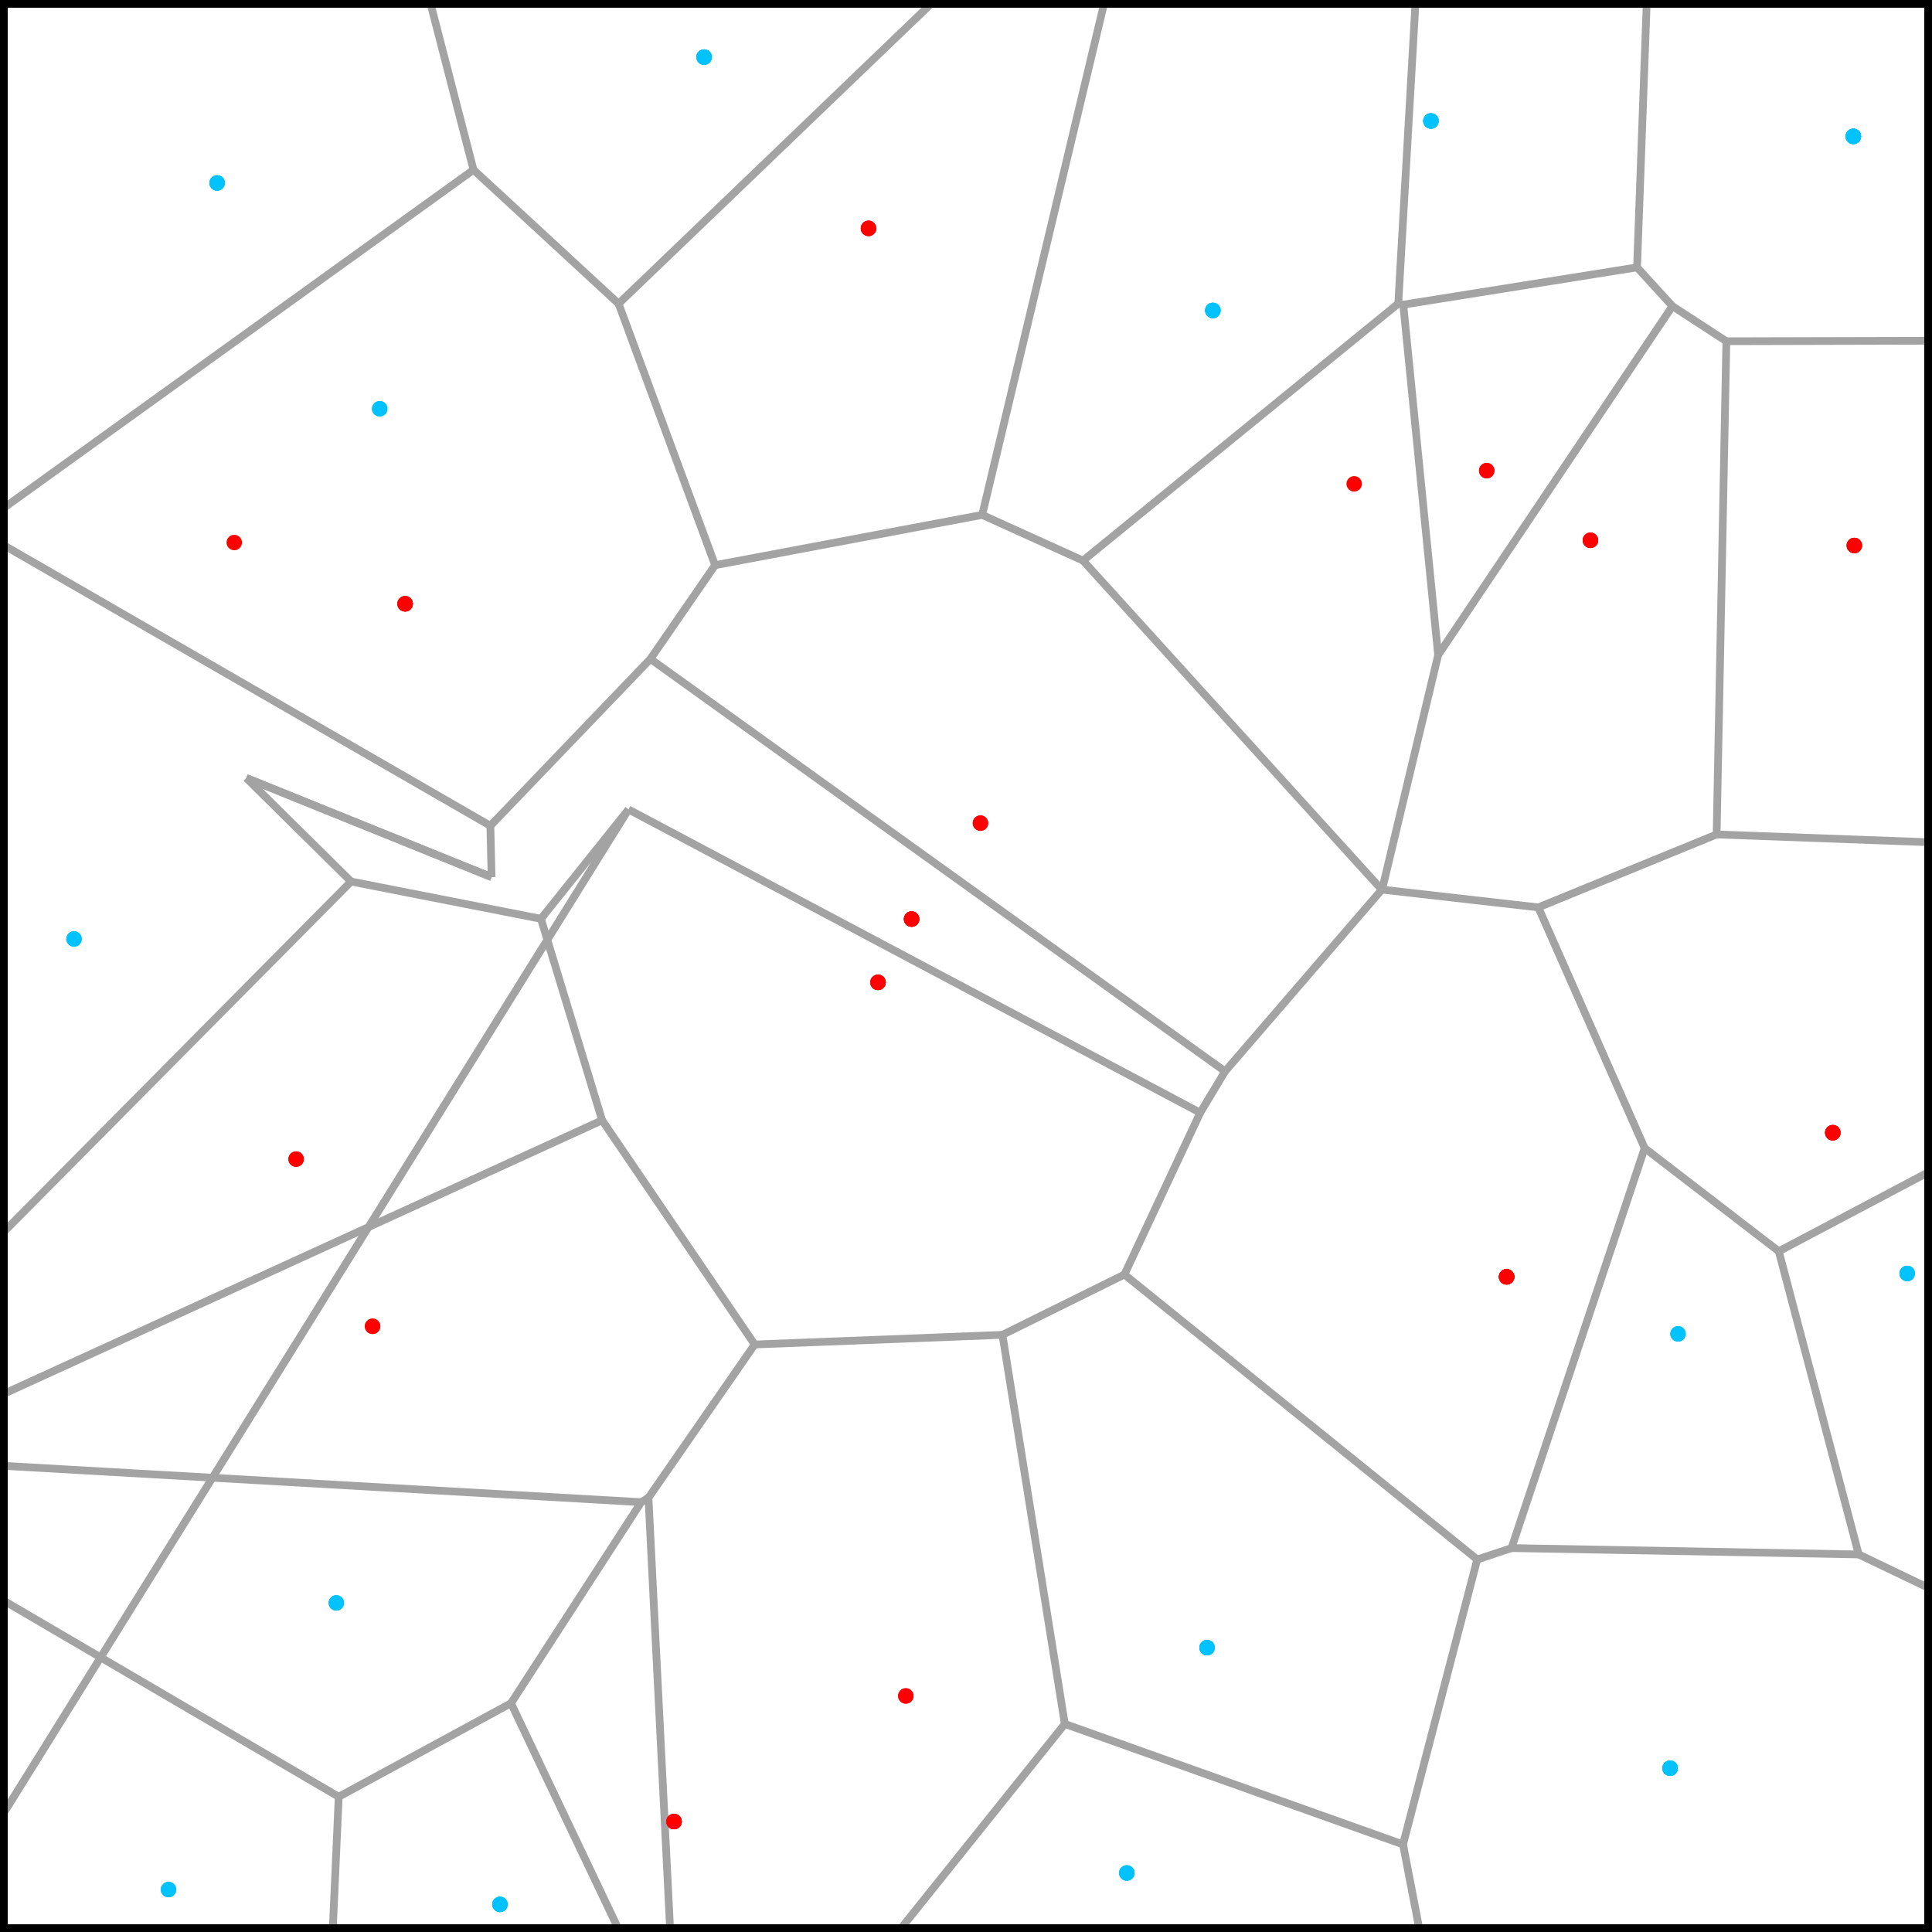 <?xml version="1.0" encoding="utf-8" ?>
<svg baseProfile="tiny" height="250" version="1.2" width="250" xmlns="http://www.w3.org/2000/svg" xmlns:ev="http://www.w3.org/2001/xml-events" xmlns:xlink="http://www.w3.org/1999/xlink"><defs /><line stroke="rgb(64%,64%,64%)" stroke-width="1" x1="43.047" x2="43.83" y1="250" y2="232.5" /><circle cx="21.806" cy="244.51" fill="rgb(0%,76%,100%)" r="1" /><line stroke="rgb(64%,64%,64%)" stroke-width="1" x1="83.911" x2="86.729" y1="193.807" y2="250" /><circle cx="145.808" cy="242.363" fill="rgb(0%,76%,100%)" r="1" /><line stroke="rgb(64%,64%,64%)" stroke-width="1" x1="66.124" x2="80.207" y1="220.398" y2="250" /><circle cx="87.222" cy="235.709" fill="rgb(100%,0%,0%)" r="1" /><line stroke="rgb(64%,64%,64%)" stroke-width="1" x1="181.551" x2="183.736" y1="238.668" y2="250" /><circle cx="216.104" cy="228.805" fill="rgb(0%,76%,100%)" r="1" /><line stroke="rgb(64%,64%,64%)" stroke-width="1" x1="116.215" x2="137.785" y1="250" y2="223.077" /><circle cx="117.213" cy="219.454" fill="rgb(100%,0%,0%)" r="1" /><line stroke="rgb(64%,64%,64%)" stroke-width="1" x1="137.785" x2="181.551" y1="223.077" y2="238.668" /><circle cx="156.195" cy="213.206" fill="rgb(0%,76%,100%)" r="1" /><line stroke="rgb(64%,64%,64%)" stroke-width="1" x1="0" x2="43.83" y1="206.844" y2="232.5" /><circle cx="43.519" cy="207.416" fill="rgb(0%,76%,100%)" r="1" /><line stroke="rgb(64%,64%,64%)" stroke-width="1" x1="66.124" x2="43.83" y1="220.398" y2="232.5" /><circle cx="64.694" cy="246.427" fill="rgb(0%,76%,100%)" r="1" /><line stroke="rgb(64%,64%,64%)" stroke-width="1" x1="191.151" x2="181.551" y1="201.796" y2="238.668" /><circle cx="216.104" cy="228.805" fill="rgb(0%,76%,100%)" r="1" /><line stroke="rgb(64%,64%,64%)" stroke-width="1" x1="129.716" x2="137.785" y1="172.729" y2="223.077" /><circle cx="156.195" cy="213.206" fill="rgb(0%,76%,100%)" r="1" /><line stroke="rgb(64%,64%,64%)" stroke-width="1" x1="82.968" x2="66.124" y1="194.38" y2="220.398" /><circle cx="87.222" cy="235.709" fill="rgb(100%,0%,0%)" r="1" /><line stroke="rgb(64%,64%,64%)" stroke-width="1" x1="195.588" x2="240.517" y1="200.32" y2="201.143" /><circle cx="217.134" cy="172.605" fill="rgb(0%,76%,100%)" r="1" /><line stroke="rgb(64%,64%,64%)" stroke-width="1" x1="0" x2="82.968" y1="189.653" y2="194.38" /><circle cx="48.209" cy="171.621" fill="rgb(100%,0%,0%)" r="1" /><line stroke="rgb(64%,64%,64%)" stroke-width="1" x1="191.151" x2="195.588" y1="201.796" y2="200.32" /><circle cx="194.954" cy="165.221" fill="rgb(100%,0%,0%)" r="1" /><line stroke="rgb(64%,64%,64%)" stroke-width="1" x1="212.818" x2="195.588" y1="148.565" y2="200.32" /><circle cx="217.134" cy="172.605" fill="rgb(0%,76%,100%)" r="1" /><line stroke="rgb(64%,64%,64%)" stroke-width="1" x1="145.5" x2="191.151" y1="164.922" y2="201.796" /><circle cx="194.954" cy="165.221" fill="rgb(100%,0%,0%)" r="1" /><line stroke="rgb(64%,64%,64%)" stroke-width="1" x1="240.517" x2="250" y1="201.143" y2="205.689" /><circle cx="246.79" cy="164.787" fill="rgb(0%,76%,100%)" r="1" /><line stroke="rgb(64%,64%,64%)" stroke-width="1" x1="230.175" x2="240.517" y1="161.917" y2="201.143" /><circle cx="246.79" cy="164.787" fill="rgb(0%,76%,100%)" r="1" /><line stroke="rgb(64%,64%,64%)" stroke-width="1" x1="83.911" x2="82.968" y1="193.807" y2="194.38" /><circle cx="87.222" cy="235.709" fill="rgb(100%,0%,0%)" r="1" /><line stroke="rgb(64%,64%,64%)" stroke-width="1" x1="97.656" x2="83.911" y1="173.977" y2="193.807" /><circle cx="117.213" cy="219.454" fill="rgb(100%,0%,0%)" r="1" /><line stroke="rgb(64%,64%,64%)" stroke-width="1" x1="0" x2="77.914" y1="180.584" y2="144.962" /><circle cx="38.317" cy="149.987" fill="rgb(100%,0%,0%)" r="1" /><line stroke="rgb(64%,64%,64%)" stroke-width="1" x1="230.175" x2="250" y1="161.917" y2="151.438" /><circle cx="237.162" cy="146.572" fill="rgb(100%,0%,0%)" r="1" /><line stroke="rgb(64%,64%,64%)" stroke-width="1" x1="212.818" x2="230.175" y1="148.565" y2="161.917" /><circle cx="237.162" cy="146.572" fill="rgb(100%,0%,0%)" r="1" /><line stroke="rgb(64%,64%,64%)" stroke-width="1" x1="97.656" x2="129.716" y1="173.977" y2="172.729" /><circle cx="113.617" cy="127.118" fill="rgb(100%,0%,0%)" r="1" /><line stroke="rgb(64%,64%,64%)" stroke-width="1" x1="77.914" x2="97.656" y1="144.962" y2="173.977" /><circle cx="113.617" cy="127.118" fill="rgb(100%,0%,0%)" r="1" /><line stroke="rgb(64%,64%,64%)" stroke-width="1" x1="145.5" x2="129.716" y1="164.922" y2="172.729" /><circle cx="156.195" cy="213.206" fill="rgb(0%,76%,100%)" r="1" /><line stroke="rgb(64%,64%,64%)" stroke-width="1" x1="199.056" x2="212.818" y1="117.416" y2="148.565" /><circle cx="237.162" cy="146.572" fill="rgb(100%,0%,0%)" r="1" /><line stroke="rgb(64%,64%,64%)" stroke-width="1" x1="0" x2="45.431" y1="159.904" y2="114.071" /><circle cx="9.579" cy="121.501" fill="rgb(0%,76%,100%)" r="1" /><line stroke="rgb(64%,64%,64%)" stroke-width="1" x1="81.325" x2="155.308" y1="104.743" y2="143.986" /><circle cx="117.96" cy="118.929" fill="rgb(100%,0%,0%)" r="1" /><line stroke="rgb(64%,64%,64%)" stroke-width="1" x1="155.308" x2="145.5" y1="143.986" y2="164.922" /><circle cx="194.954" cy="165.221" fill="rgb(100%,0%,0%)" r="1" /><line stroke="rgb(64%,64%,64%)" stroke-width="1" x1="84.165" x2="158.524" y1="85.266" y2="138.636" /><circle cx="126.872" cy="106.512" fill="rgb(100%,0%,0%)" r="1" /><line stroke="rgb(64%,64%,64%)" stroke-width="1" x1="69.997" x2="77.914" y1="118.894" y2="144.962" /><circle cx="113.617" cy="127.118" fill="rgb(100%,0%,0%)" r="1" /><line stroke="rgb(64%,64%,64%)" stroke-width="1" x1="158.524" x2="155.308" y1="138.636" y2="143.986" /><circle cx="194.954" cy="165.221" fill="rgb(100%,0%,0%)" r="1" /><line stroke="rgb(64%,64%,64%)" stroke-width="1" x1="178.8" x2="158.524" y1="115.124" y2="138.636" /><circle cx="194.954" cy="165.221" fill="rgb(100%,0%,0%)" r="1" /><line stroke="rgb(64%,64%,64%)" stroke-width="1" x1="45.431" x2="69.997" y1="114.071" y2="118.894" /><circle cx="52.424" cy="78.131" fill="rgb(100%,0%,0%)" r="1" /><line stroke="rgb(64%,64%,64%)" stroke-width="1" x1="31.866" x2="45.431" y1="100.67" y2="114.071" /><circle cx="52.424" cy="78.131" fill="rgb(100%,0%,0%)" r="1" /><line stroke="rgb(64%,64%,64%)" stroke-width="1" x1="81.325" x2="69.997" y1="104.743" y2="118.894" /><circle cx="113.617" cy="127.118" fill="rgb(100%,0%,0%)" r="1" /><line stroke="rgb(64%,64%,64%)" stroke-width="1" x1="222.131" x2="250" y1="107.977" y2="108.999" /><circle cx="239.95" cy="70.587" fill="rgb(100%,0%,0%)" r="1" /><line stroke="rgb(64%,64%,64%)" stroke-width="1" x1="63.611" x2="31.866" y1="113.5" y2="100.67" /><circle cx="30.313" cy="70.203" fill="rgb(100%,0%,0%)" r="1" /><line stroke="rgb(64%,64%,64%)" stroke-width="1" x1="63.611" x2="31.866" y1="113.5" y2="100.67" /><circle cx="52.424" cy="78.131" fill="rgb(100%,0%,0%)" r="1" /><line stroke="rgb(64%,64%,64%)" stroke-width="1" x1="199.056" x2="222.131" y1="117.416" y2="107.977" /><circle cx="205.803" cy="69.913" fill="rgb(100%,0%,0%)" r="1" /><line stroke="rgb(64%,64%,64%)" stroke-width="1" x1="178.843" x2="199.056" y1="115.116" y2="117.416" /><circle cx="205.803" cy="69.913" fill="rgb(100%,0%,0%)" r="1" /><line stroke="rgb(64%,64%,64%)" stroke-width="1" x1="223.392" x2="222.131" y1="44.158" y2="107.977" /><circle cx="239.95" cy="70.587" fill="rgb(100%,0%,0%)" r="1" /><line stroke="rgb(64%,64%,64%)" stroke-width="1" x1="0" x2="81.325" y1="235.382" y2="104.743" /><circle cx="117.96" cy="118.929" fill="rgb(100%,0%,0%)" r="1" /><line stroke="rgb(64%,64%,64%)" stroke-width="1" x1="140.141" x2="178.8" y1="72.542" y2="115.124" /><circle cx="175.231" cy="62.608" fill="rgb(100%,0%,0%)" r="1" /><line stroke="rgb(64%,64%,64%)" stroke-width="1" x1="178.843" x2="178.8" y1="115.116" y2="115.124" /><circle cx="194.954" cy="165.221" fill="rgb(100%,0%,0%)" r="1" /><line stroke="rgb(64%,64%,64%)" stroke-width="1" x1="186.095" x2="178.843" y1="84.765" y2="115.116" /><circle cx="205.803" cy="69.913" fill="rgb(100%,0%,0%)" r="1" /><line stroke="rgb(64%,64%,64%)" stroke-width="1" x1="186.095" x2="216.409" y1="84.765" y2="39.613" /><circle cx="192.38" cy="60.901" fill="rgb(100%,0%,0%)" r="1" /><line stroke="rgb(64%,64%,64%)" stroke-width="1" x1="181.583" x2="186.095" y1="39.423" y2="84.765" /><circle cx="192.38" cy="60.901" fill="rgb(100%,0%,0%)" r="1" /><line stroke="rgb(64%,64%,64%)" stroke-width="1" x1="63.453" x2="63.611" y1="106.856" y2="113.5" /><circle cx="117.96" cy="118.929" fill="rgb(100%,0%,0%)" r="1" /><line stroke="rgb(64%,64%,64%)" stroke-width="1" x1="0" x2="63.453" y1="70.275" y2="106.856" /><circle cx="49.131" cy="52.895" fill="rgb(0%,76%,100%)" r="1" /><line stroke="rgb(64%,64%,64%)" stroke-width="1" x1="84.165" x2="63.453" y1="85.266" y2="106.856" /><circle cx="117.96" cy="118.929" fill="rgb(100%,0%,0%)" r="1" /><line stroke="rgb(64%,64%,64%)" stroke-width="1" x1="140.141" x2="180.936" y1="72.542" y2="39.286" /><circle cx="156.943" cy="40.174" fill="rgb(0%,76%,100%)" r="1" /><line stroke="rgb(64%,64%,64%)" stroke-width="1" x1="92.534" x2="84.165" y1="73.132" y2="85.266" /><circle cx="126.872" cy="106.512" fill="rgb(100%,0%,0%)" r="1" /><line stroke="rgb(64%,64%,64%)" stroke-width="1" x1="127.092" x2="140.141" y1="66.627" y2="72.542" /><circle cx="156.943" cy="40.174" fill="rgb(0%,76%,100%)" r="1" /><line stroke="rgb(64%,64%,64%)" stroke-width="1" x1="92.534" x2="127.092" y1="73.132" y2="66.627" /><circle cx="112.385" cy="29.551" fill="rgb(100%,0%,0%)" r="1" /><line stroke="rgb(64%,64%,64%)" stroke-width="1" x1="142.976" x2="127.092" y1="0" y2="66.627" /><circle cx="156.943" cy="40.174" fill="rgb(0%,76%,100%)" r="1" /><line stroke="rgb(64%,64%,64%)" stroke-width="1" x1="80.047" x2="92.534" y1="39.298" y2="73.132" /><circle cx="112.385" cy="29.551" fill="rgb(100%,0%,0%)" r="1" /><line stroke="rgb(64%,64%,64%)" stroke-width="1" x1="0" x2="61.27" y1="66.08" y2="21.975" /><circle cx="28.096" cy="23.673" fill="rgb(0%,76%,100%)" r="1" /><line stroke="rgb(64%,64%,64%)" stroke-width="1" x1="223.392" x2="250" y1="44.158" y2="44.092" /><circle cx="239.819" cy="17.647" fill="rgb(0%,76%,100%)" r="1" /><line stroke="rgb(64%,64%,64%)" stroke-width="1" x1="181.583" x2="211.835" y1="39.423" y2="34.597" /><circle cx="185.162" cy="15.652" fill="rgb(0%,76%,100%)" r="1" /><line stroke="rgb(64%,64%,64%)" stroke-width="1" x1="180.936" x2="181.583" y1="39.286" y2="39.423" /><circle cx="185.162" cy="15.652" fill="rgb(0%,76%,100%)" r="1" /><line stroke="rgb(64%,64%,64%)" stroke-width="1" x1="183.186" x2="180.936" y1="0" y2="39.286" /><circle cx="185.162" cy="15.652" fill="rgb(0%,76%,100%)" r="1" /><line stroke="rgb(64%,64%,64%)" stroke-width="1" x1="216.409" x2="223.392" y1="39.613" y2="44.158" /><circle cx="239.819" cy="17.647" fill="rgb(0%,76%,100%)" r="1" /><line stroke="rgb(64%,64%,64%)" stroke-width="1" x1="211.835" x2="216.409" y1="34.597" y2="39.613" /><circle cx="239.819" cy="17.647" fill="rgb(0%,76%,100%)" r="1" /><line stroke="rgb(64%,64%,64%)" stroke-width="1" x1="80.047" x2="120.993" y1="39.298" y2="0" /><circle cx="91.113" cy="7.388" fill="rgb(0%,76%,100%)" r="1" /><line stroke="rgb(64%,64%,64%)" stroke-width="1" x1="61.27" x2="80.047" y1="21.975" y2="39.298" /><circle cx="91.113" cy="7.388" fill="rgb(0%,76%,100%)" r="1" /><line stroke="rgb(64%,64%,64%)" stroke-width="1" x1="213.098" x2="211.835" y1="0" y2="34.597" /><circle cx="239.819" cy="17.647" fill="rgb(0%,76%,100%)" r="1" /><line stroke="rgb(64%,64%,64%)" stroke-width="1" x1="55.591" x2="61.27" y1="0" y2="21.975" /><circle cx="91.113" cy="7.388" fill="rgb(0%,76%,100%)" r="1" /><line stroke="rgb(64%,64%,64%)" stroke-width="1" x1="0" x2="43.047" y1="250" y2="250" /><circle cx="64.694" cy="246.427" fill="rgb(0%,76%,100%)" r="1" /><line stroke="rgb(64%,64%,64%)" stroke-width="1" x1="43.047" x2="80.207" y1="250" y2="250" /><circle cx="64.694" cy="246.427" fill="rgb(0%,76%,100%)" r="1" /><line stroke="rgb(64%,64%,64%)" stroke-width="1" x1="80.207" x2="86.729" y1="250" y2="250" /><circle cx="87.222" cy="235.709" fill="rgb(100%,0%,0%)" r="1" /><line stroke="rgb(64%,64%,64%)" stroke-width="1" x1="86.729" x2="116.215" y1="250" y2="250" /><circle cx="145.808" cy="242.363" fill="rgb(0%,76%,100%)" r="1" /><line stroke="rgb(64%,64%,64%)" stroke-width="1" x1="116.215" x2="183.736" y1="250" y2="250" /><circle cx="145.808" cy="242.363" fill="rgb(0%,76%,100%)" r="1" /><line stroke="rgb(64%,64%,64%)" stroke-width="1" x1="183.736" x2="250" y1="250" y2="250" /><circle cx="216.104" cy="228.805" fill="rgb(0%,76%,100%)" r="1" /><line stroke="rgb(64%,64%,64%)" stroke-width="1" x1="250" x2="250" y1="250" y2="205.689" /><circle cx="216.104" cy="228.805" fill="rgb(0%,76%,100%)" r="1" /><line stroke="rgb(64%,64%,64%)" stroke-width="1" x1="250" x2="250" y1="205.689" y2="151.438" /><circle cx="246.79" cy="164.787" fill="rgb(0%,76%,100%)" r="1" /><line stroke="rgb(64%,64%,64%)" stroke-width="1" x1="250" x2="250" y1="151.438" y2="108.999" /><circle cx="237.162" cy="146.572" fill="rgb(100%,0%,0%)" r="1" /><line stroke="rgb(64%,64%,64%)" stroke-width="1" x1="250" x2="250" y1="108.999" y2="44.092" /><circle cx="239.95" cy="70.587" fill="rgb(100%,0%,0%)" r="1" /><line stroke="rgb(64%,64%,64%)" stroke-width="1" x1="250" x2="250" y1="44.092" y2="0" /><circle cx="239.819" cy="17.647" fill="rgb(0%,76%,100%)" r="1" /><line stroke="rgb(64%,64%,64%)" stroke-width="1" x1="250" x2="213.098" y1="0" y2="0" /><circle cx="239.819" cy="17.647" fill="rgb(0%,76%,100%)" r="1" /><line stroke="rgb(64%,64%,64%)" stroke-width="1" x1="213.098" x2="183.186" y1="0" y2="0" /><circle cx="185.162" cy="15.652" fill="rgb(0%,76%,100%)" r="1" /><line stroke="rgb(64%,64%,64%)" stroke-width="1" x1="183.186" x2="142.976" y1="0" y2="0" /><circle cx="156.943" cy="40.174" fill="rgb(0%,76%,100%)" r="1" /><line stroke="rgb(64%,64%,64%)" stroke-width="1" x1="142.976" x2="120.993" y1="0" y2="0" /><circle cx="112.385" cy="29.551" fill="rgb(100%,0%,0%)" r="1" /><line stroke="rgb(64%,64%,64%)" stroke-width="1" x1="120.993" x2="55.591" y1="0" y2="0" /><circle cx="91.113" cy="7.388" fill="rgb(0%,76%,100%)" r="1" /><line stroke="rgb(64%,64%,64%)" stroke-width="1" x1="55.591" x2="0" y1="0" y2="0" /><circle cx="28.096" cy="23.673" fill="rgb(0%,76%,100%)" r="1" /><line stroke="rgb(64%,64%,64%)" stroke-width="1" x1="0" x2="0" y1="0" y2="66.08" /><circle cx="28.096" cy="23.673" fill="rgb(0%,76%,100%)" r="1" /><line stroke="rgb(64%,64%,64%)" stroke-width="1" x1="0" x2="0" y1="66.08" y2="70.275" /><circle cx="49.131" cy="52.895" fill="rgb(0%,76%,100%)" r="1" /><line stroke="rgb(64%,64%,64%)" stroke-width="1" x1="0" x2="0" y1="70.275" y2="159.904" /><circle cx="9.579" cy="121.501" fill="rgb(0%,76%,100%)" r="1" /><line stroke="rgb(64%,64%,64%)" stroke-width="1" x1="0" x2="0" y1="159.904" y2="180.584" /><circle cx="38.317" cy="149.987" fill="rgb(100%,0%,0%)" r="1" /><line stroke="rgb(64%,64%,64%)" stroke-width="1" x1="0" x2="0" y1="180.584" y2="189.653" /><circle cx="48.209" cy="171.621" fill="rgb(100%,0%,0%)" r="1" /><line stroke="rgb(64%,64%,64%)" stroke-width="1" x1="0" x2="0" y1="189.653" y2="206.844" /><circle cx="43.519" cy="207.416" fill="rgb(0%,76%,100%)" r="1" /><line stroke="rgb(64%,64%,64%)" stroke-width="1" x1="0" x2="0" y1="206.844" y2="235.382" /><circle cx="21.806" cy="244.51" fill="rgb(0%,76%,100%)" r="1" /><line stroke="rgb(64%,64%,64%)" stroke-width="1" x1="0" x2="0" y1="235.382" y2="250" /><circle cx="52.424" cy="78.131" fill="rgb(100%,0%,0%)" r="1" /><line stroke="rgb(0%,0%,0%)" stroke-width="2" x1="0" x2="250" y1="0" y2="0" /><line stroke="rgb(0%,0%,0%)" stroke-width="2" x1="0" x2="250" y1="250" y2="250" /><line stroke="rgb(0%,0%,0%)" stroke-width="2" x1="0" x2="0" y1="0" y2="250" /><line stroke="rgb(0%,0%,0%)" stroke-width="2" x1="250" x2="250" y1="0" y2="250" /></svg>